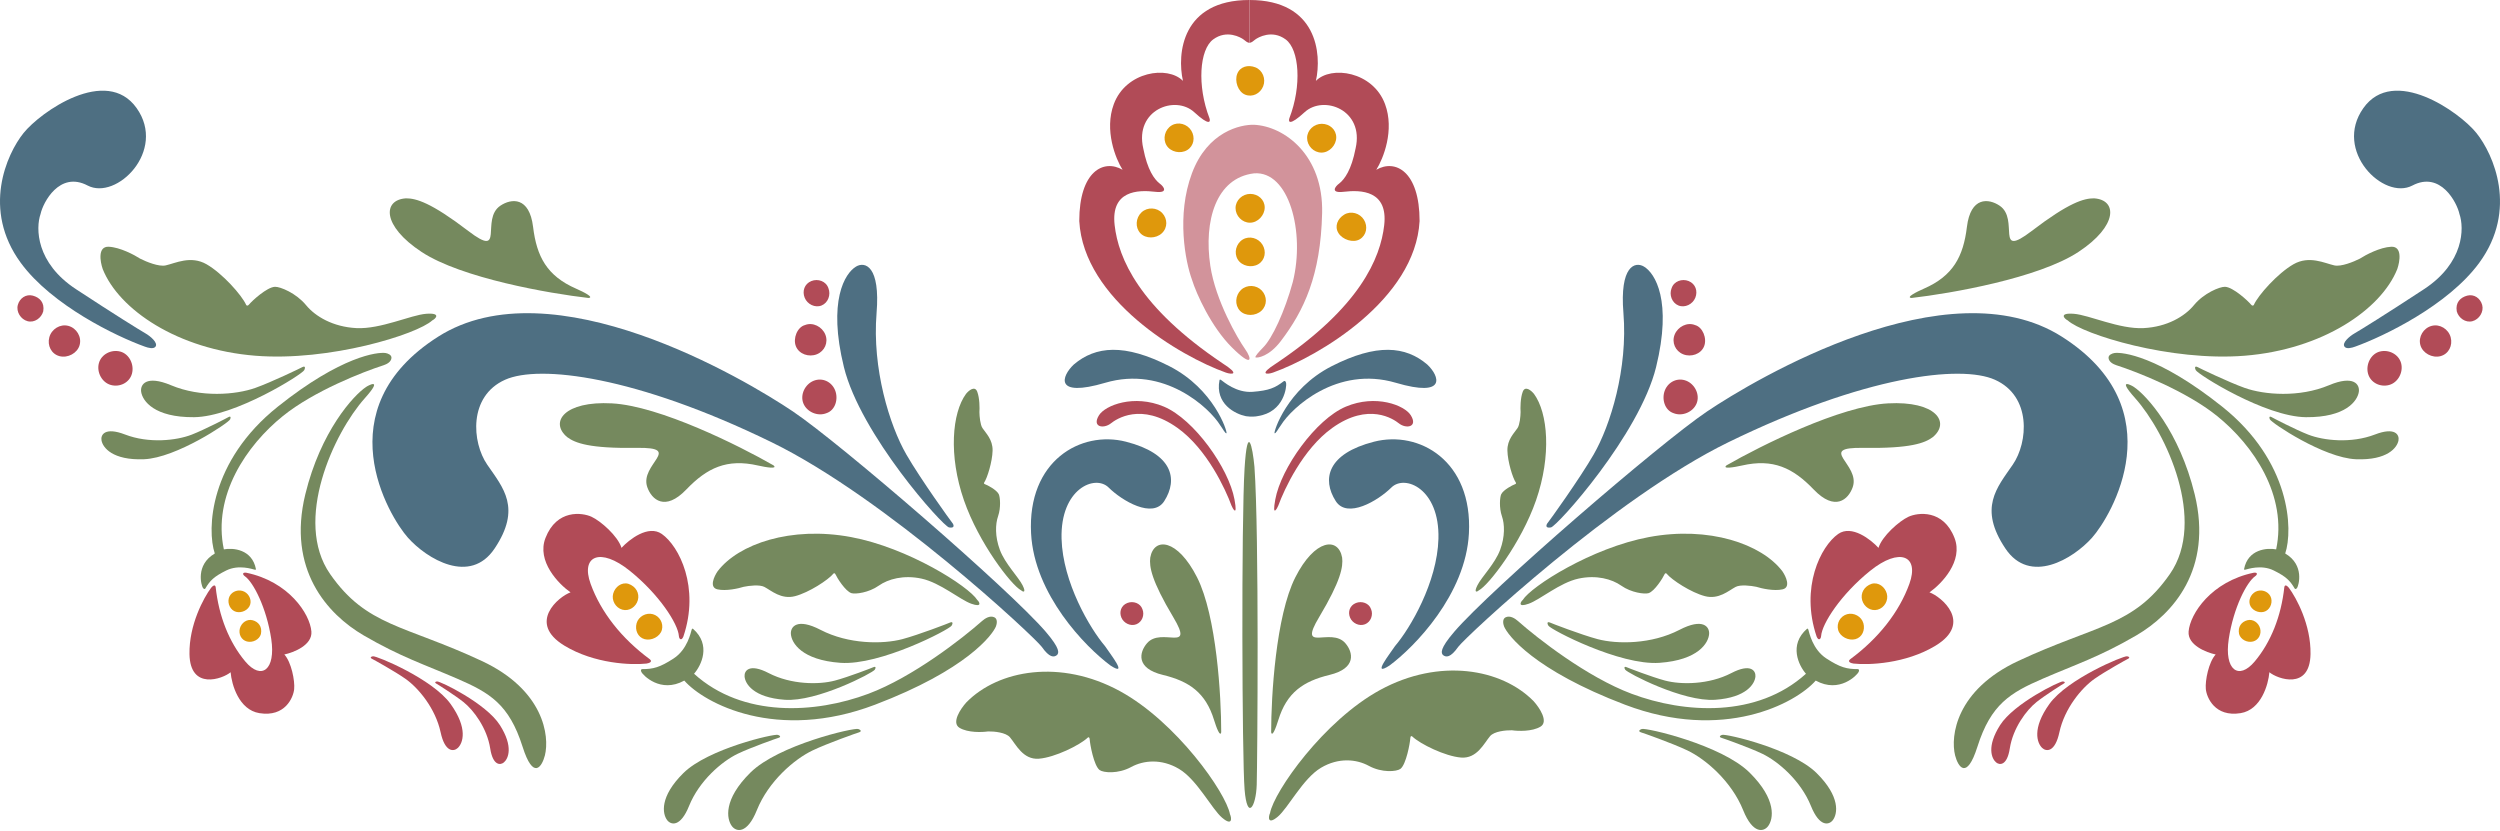 <svg width="328" height="109" viewBox="0 0 328 109" fill="none" xmlns="http://www.w3.org/2000/svg">
    <path d="M272.683 33.059C267.455 36.496 255.938 38.504 250.797 39.094C249.999 39.038 251.397 38.316 252.413 37.873C256.248 36.203 257.588 33.653 258.058 29.778C258.545 25.772 260.913 26.017 262.353 26.988C265 28.77 261.657 34.047 266.561 30.303C271.464 26.559 273.416 26.016 274.735 26.022C277.8 26.209 277.91 29.622 272.683 33.059Z" fill="#75895E"/>
    <path d="M325.273 34.487C321.176 40.077 312.716 44.143 308.998 45.477C308.565 45.637 307.884 45.823 307.615 45.498C307.206 45.005 308.25 44.113 308.953 43.715C309.785 43.23 312.765 41.394 318.029 37.941C323.293 34.487 323.324 29.929 322.681 28.082C322.364 26.595 320.202 22.393 316.505 24.34C312.728 26.331 306.105 19.787 310.072 14.185C314.038 8.584 322.688 14.686 324.913 17.459C327.138 20.231 330.393 27.5 325.273 34.487Z" fill="#4E6F82"/>
    <path d="M226.776 58.016C211.791 65.324 192.349 83.492 191.319 84.866C190.312 86.305 189.718 86.269 189.32 85.939C189.061 85.673 188.884 85.124 190.788 82.9C195.544 77.348 217.703 58.202 223.97 53.982C230.238 49.763 255.582 34.673 270.52 44.175C285.459 53.677 276.958 67.766 274.48 70.543C272.002 73.321 266.325 76.774 263.109 71.966C259.549 66.644 261.983 64.01 264.078 60.96C266.089 58.032 266.567 51.981 261.724 49.82C257.241 47.82 244.619 49.312 226.776 58.016Z" fill="#4E6F82"/>
    <path d="M323.696 38.787C322.802 39.025 322.133 39.685 322.326 40.843C322.566 41.733 323.487 42.379 324.382 42.141C325.276 41.903 325.904 40.903 325.663 40.013C325.423 39.123 324.591 38.55 323.696 38.787Z" fill="#B14B57"/>
    <path d="M319.033 42.755C317.954 43.041 317.26 44.192 317.55 45.265C317.84 46.338 319.114 47.014 320.193 46.727C321.272 46.441 321.819 45.324 321.529 44.251C321.239 43.178 320.112 42.468 319.033 42.755Z" fill="#B14B57"/>
    <path d="M312.216 46.127C311.033 46.442 310.367 47.841 310.685 49.018C311.003 50.195 312.259 50.828 313.442 50.513C314.625 50.199 315.344 48.828 315.026 47.651C314.708 46.474 313.399 45.813 312.216 46.127Z" fill="#B14B57"/>
    <path d="M219.313 37.813C218.967 38.667 219.353 39.734 220.213 40.08C221.072 40.425 222.079 39.917 222.425 39.064C222.771 38.21 222.468 37.242 221.548 36.873C220.689 36.527 219.619 36.886 219.313 37.813Z" fill="#B14B57"/>
    <path d="M219.718 43.893C219.301 44.923 219.795 46.064 220.832 46.481C221.868 46.897 223.157 46.47 223.575 45.44C223.992 44.41 223.4 42.915 222.387 42.647C221.351 42.231 220.136 42.863 219.718 43.893Z" fill="#B14B57"/>
    <path d="M218.436 51.199C217.979 52.328 218.393 53.825 219.576 54.21C220.713 54.667 222.139 54.059 222.596 52.929C223.054 51.8 222.387 50.415 221.251 49.959C220.114 49.502 218.894 50.069 218.436 51.199Z" fill="#B14B57"/>
    <path d="M294.496 46.672C284.774 47.45 273.282 43.873 271.283 42.037C270.84 41.82 270.07 41.017 272.084 41.169C274.098 41.322 278.058 43.21 281.242 43.047C284.318 42.889 286.624 41.52 287.847 40.034C289.15 38.451 291.236 37.607 291.918 37.628C292.986 37.661 294.98 39.519 295.306 39.931C295.504 40.183 295.651 40.108 295.71 39.992C296.264 38.737 298.825 35.86 300.899 34.672C302.972 33.483 304.981 34.534 306.268 34.822C307.144 35.018 308.78 34.36 309.618 33.932C310.375 33.441 312.256 32.442 313.728 32.373C315.201 32.304 314.87 34.3 314.521 35.306C312.393 40.627 304.695 45.855 294.496 46.672Z" fill="#75895E"/>
    <path d="M201.527 65.645C199.579 71.26 195.304 76.789 194.029 77.453C193.829 77.646 193.296 77.877 193.837 76.791C194.378 75.706 196.138 73.962 196.816 72.146C197.472 70.391 197.414 68.767 197.05 67.72C196.663 66.603 196.784 65.231 196.954 64.856C197.22 64.268 198.504 63.614 198.761 63.534C198.918 63.485 198.92 63.384 198.883 63.323C198.464 62.705 197.805 60.568 197.772 59.118C197.739 57.669 198.673 56.807 199.102 56.161C199.394 55.72 199.491 54.645 199.501 54.072C199.463 53.53 199.468 52.234 199.785 51.396C200.101 50.558 200.899 51.234 201.258 51.676C203.09 54.174 203.57 59.755 201.527 65.645Z" fill="#75895E"/>
    <path d="M216.34 70.464C208.834 71.867 200.904 76.923 199.779 78.719C199.49 78.973 199.077 79.738 200.566 79.21C202.055 78.682 204.65 76.445 207.089 75.916C209.445 75.405 211.474 75.968 212.709 76.839C214.025 77.768 215.777 77.978 216.288 77.823C217.088 77.579 218.204 75.768 218.364 75.389C218.461 75.159 218.588 75.185 218.656 75.261C219.338 76.095 221.876 77.744 223.69 78.216C225.505 78.689 226.803 77.484 227.714 77.003C228.334 76.676 229.709 76.837 230.431 76.989C231.105 77.205 232.735 77.575 233.862 77.325C234.988 77.075 234.321 75.636 233.846 74.947C231.123 71.364 224.213 68.993 216.34 70.464Z" fill="#75895E"/>
    <path d="M302.537 54.735C297.192 54.685 288.33 49.103 288.081 48.56C287.833 48.018 288.156 48.061 288.333 48.166C288.511 48.272 292.365 50.133 294.508 50.895C297.074 51.806 301.664 52.18 305.557 50.545C308.853 49.16 309.622 50.467 309.479 51.414C309.301 52.6 307.758 54.783 302.537 54.735Z" fill="#75895E"/>
    <path d="M217.28 48.156C215.101 57.029 204.293 69.051 203.485 69.198C202.677 69.346 202.861 68.829 203.069 68.586C203.278 68.343 207.237 62.836 209.081 59.642C211.289 55.816 213.592 48.358 212.994 41.075C212.487 34.911 214.501 34.27 215.682 34.972C217.163 35.848 219.409 39.487 217.28 48.156Z" fill="#4E6F82"/>
    <path d="M238.337 101.425C235.108 98.236 226.415 96.24 225.937 96.415C225.459 96.59 225.678 96.759 225.849 96.802C226.019 96.846 229.456 98.053 231.2 98.888C233.29 99.888 236.263 102.428 237.6 105.752C238.732 108.565 239.986 108.246 240.475 107.593C241.089 106.777 241.491 104.54 238.337 101.425Z" fill="#75895E"/>
    <path d="M229.539 101.357C225.858 97.721 215.946 95.444 215.401 95.644C214.856 95.844 215.106 96.036 215.3 96.086C215.495 96.135 219.413 97.512 221.402 98.464C223.784 99.604 227.174 102.5 228.699 106.289C229.989 109.497 231.419 109.133 231.976 108.389C232.676 107.458 233.135 104.908 229.539 101.357Z" fill="#75895E"/>
    <path d="M225.043 91.811C220.817 92.114 213.453 88.27 213.222 87.857C212.99 87.444 213.248 87.457 213.395 87.529C213.542 87.602 216.709 88.826 218.451 89.29C220.537 89.847 224.188 89.848 227.158 88.306C229.673 87.001 230.365 87.985 230.313 88.742C230.25 89.691 229.172 91.515 225.043 91.811Z" fill="#75895E"/>
    <path d="M262.406 95.145C264.23 92.268 270.267 89.356 270.648 89.405C271.029 89.454 270.897 89.614 270.779 89.675C270.661 89.735 268.346 91.193 267.209 92.096C265.846 93.177 264.099 95.536 263.685 98.197C263.335 100.45 262.36 100.424 261.89 100.027C261.3 99.53 260.623 97.956 262.406 95.145Z" fill="#B14B57"/>
    <path d="M268.88 92.364C271.245 89.07 278.617 86.02 279.066 86.104C279.515 86.188 279.347 86.369 279.203 86.433C279.059 86.496 276.209 88.072 274.795 89.067C273.103 90.259 270.865 92.943 270.191 96.076C269.621 98.728 268.464 98.632 267.933 98.128C267.266 97.498 266.57 95.582 268.88 92.364Z" fill="#B14B57"/>
    <path d="M217.733 86.963C212.518 87.336 203.43 82.593 203.145 82.083C202.859 81.573 203.178 81.59 203.359 81.679C203.54 81.768 207.448 83.278 209.598 83.852C212.173 84.538 216.677 84.54 220.343 82.637C223.446 81.027 224.3 82.241 224.236 83.175C224.158 84.346 222.827 86.597 217.733 86.963Z" fill="#75895E"/>
    <path d="M309.107 60.252C304.877 60.087 297.995 55.461 297.811 55.026C297.628 54.59 297.882 54.632 298.02 54.72C298.158 54.808 301.165 56.371 302.843 57.024C304.853 57.806 308.476 58.209 311.597 57.006C314.239 55.988 314.817 57.041 314.681 57.786C314.512 58.721 313.238 60.413 309.107 60.252Z" fill="#75895E"/>
    <path d="M296.217 77.521C295.472 77.719 294.965 78.539 295.165 79.28C295.366 80.022 296.274 80.472 297.019 80.274C297.764 80.076 298.176 79.216 297.976 78.475C297.776 77.733 296.963 77.323 296.217 77.521Z" fill="#DF980C"/>
    <path d="M294.852 81.376C294.107 81.574 293.573 82.196 293.766 83.18C293.966 83.921 294.86 84.36 295.605 84.162C296.351 83.964 296.728 83.187 296.528 82.446C296.327 81.704 295.598 81.178 294.852 81.376Z" fill="#DF980C"/>
    <path d="M290.876 54.576C286.817 51.305 280.371 48.786 277.669 47.917C277.265 47.784 276.693 47.501 276.642 46.973C276.6 46.551 277.141 46.359 277.417 46.316C278.428 46.168 283.183 46.677 291.55 53.351C300.537 60.52 300.878 69.47 299.82 72.617C302.402 74.134 301.575 76.845 301.381 77.127C301.227 77.352 301.104 77.277 301.061 77.212C300.448 76.168 299.93 75.647 298.309 74.843C296.688 74.038 294.883 74.675 294.6 74.737C294.429 74.775 294.423 74.729 294.422 74.659C294.928 72.052 297.439 71.852 298.631 72.077C300.124 65.029 295.684 58.452 290.876 54.576Z" fill="#75895E"/>
    <path d="M303.14 85.821C303.209 81.988 301.277 78.423 300.301 77.12C299.877 76.61 299.726 76.848 299.704 77.031C299.292 80.852 297.942 84.249 295.826 86.776C293.71 89.303 291.795 87.902 292.413 83.826C293.031 79.75 294.766 76.358 295.887 75.593C296.174 75.397 296.236 75.069 295.695 75.139C290.116 76.294 287.337 80.534 287.145 82.851C286.996 84.648 289.489 85.613 290.696 85.868C289.774 86.867 289.297 89.31 289.405 90.412C289.514 91.515 290.594 94.111 293.967 93.565C296.666 93.128 297.609 89.804 297.743 88.197C298.794 89.077 303.054 90.612 303.14 85.821Z" fill="#B14B57"/>
    <path d="M241.165 82.653C240.919 81.766 241.456 80.823 242.348 80.58C243.239 80.337 244.232 80.886 244.478 81.773C244.724 82.66 244.321 83.615 243.43 83.858C242.538 84.101 241.411 83.54 241.165 82.653Z" fill="#DF980C"/>
    <path d="M244.313 78.74C244.067 77.853 244.555 76.929 245.566 76.592C246.457 76.349 247.304 76.993 247.55 77.88C247.796 78.766 247.237 79.747 246.345 79.99C245.454 80.234 244.559 79.626 244.313 78.74Z" fill="#DF980C"/>
    <path d="M214.066 91.023C208.209 88.83 201.687 83.725 199.148 81.472C198.765 81.137 198.125 80.72 197.545 80.987C197.081 81.2 197.21 81.873 197.332 82.183C197.791 83.313 201.2 87.895 213.202 92.459C226.093 97.36 235.594 92.289 238.222 89.293C241.362 91.03 243.677 88.537 243.852 88.168C243.992 87.872 243.84 87.791 243.747 87.787C242.291 87.788 241.437 87.571 239.619 86.391C237.801 85.211 237.368 82.968 237.262 82.639C237.198 82.44 237.147 82.462 237.073 82.503C234.672 84.603 235.985 87.307 236.941 88.397C230.526 94.204 221.004 93.621 214.066 91.023Z" fill="#75895E"/>
    <path d="M253.948 84.71C250.009 87.103 245.135 87.274 243.191 87.061C242.404 86.933 242.56 86.633 242.737 86.5C246.456 83.76 249.166 80.314 250.509 76.606C251.852 72.899 249.236 71.778 245.377 74.883C241.518 77.988 239.046 81.828 238.93 83.444C238.901 83.859 238.597 84.121 238.343 83.523C236.163 77.083 238.882 71.656 241.172 70.054C242.949 68.812 245.462 70.792 246.457 71.879C246.936 70.326 249.185 68.355 250.395 67.798C251.606 67.241 254.957 66.781 256.433 70.581C257.615 73.622 254.734 76.606 253.147 77.718C254.696 78.265 258.872 81.718 253.948 84.71Z" fill="#B14B57"/>
    <path d="M287.945 64.861C285.935 56.596 281.621 51.856 279.96 50.763C279.851 50.672 277.56 49.362 280.133 52.241C284.215 56.811 289.547 68.329 284.688 75.315C279.903 82.193 274.95 81.969 264.779 86.724C256.643 90.528 255.876 96.565 256.509 99.108C256.895 100.589 258.023 102.434 259.439 97.967C261.209 92.383 263.76 90.886 267.999 89.05C272.237 87.213 275.447 86.184 280.273 83.372C285.099 80.56 290.334 74.683 287.945 64.861Z" fill="#75895E"/>
    <path d="M247.705 52.922C241.443 53.263 230.998 58.479 226.52 61.053C225.914 61.57 227.47 61.321 228.552 61.074C232.632 60.14 235.242 61.391 237.953 64.22C240.755 67.144 242.506 65.544 243.077 63.913C244.126 60.914 238.269 58.663 244.455 58.76C250.642 58.857 252.534 58.135 253.588 57.349C255.934 55.382 253.967 52.58 247.705 52.922Z" fill="#75895E"/>
    <path d="M192.722 69.984C192.301 77.995 185.6 84.877 182.302 87.317C179.873 88.892 182.375 85.756 183.029 84.762C185.002 82.451 188.569 76.413 188.723 70.685C188.901 64.106 184.316 62.214 182.552 63.959C180.773 65.72 176.75 68.091 175.253 65.75C173.401 62.855 174.154 59.514 180.277 57.95C186.199 56.438 193.222 60.458 192.722 69.984Z" fill="#4E6F82"/>
    <path d="M55.318 33.059C60.545 36.496 72.062 38.504 77.203 39.094C78.001 39.038 76.603 38.316 75.587 37.873C71.752 36.203 70.412 33.653 69.942 29.778C69.455 25.772 67.087 26.017 65.647 26.988C63 28.77 66.343 34.047 61.439 30.303C56.536 26.559 54.584 26.016 53.265 26.022C50.2 26.209 50.09 29.622 55.318 33.059Z" fill="#75895E"/>
    <path d="M2.727 34.487C6.824 40.077 15.284 44.143 19.002 45.477C19.435 45.637 20.116 45.823 20.386 45.498C20.794 45.005 19.75 44.114 19.047 43.715C18.215 43.23 15.235 41.394 9.971 37.941C4.707 34.487 4.676 29.929 5.319 28.082C5.636 26.595 7.798 22.393 11.495 24.34C15.272 26.331 21.895 19.787 17.928 14.185C13.962 8.584 5.312 14.686 3.087 17.459C0.862 20.231 -2.393 27.5 2.727 34.487Z" fill="#4E6F82"/>
    <path d="M101.224 58.016C116.209 65.325 135.651 83.492 136.681 84.866C137.688 86.305 138.282 86.269 138.68 85.939C138.939 85.673 139.116 85.124 137.212 82.9C132.456 77.348 110.297 58.202 104.03 53.982C97.762 49.763 72.418 34.673 57.48 44.175C42.541 53.677 51.042 67.766 53.52 70.543C55.998 73.321 61.675 76.774 64.891 71.966C68.451 66.644 66.017 64.01 63.922 60.96C61.911 58.033 61.433 51.981 66.276 49.82C70.759 47.82 83.381 49.312 101.224 58.016Z" fill="#4E6F82"/>
    <path d="M4.303 38.787C5.198 39.025 5.867 39.685 5.674 40.843C5.434 41.733 4.513 42.379 3.618 42.141C2.724 41.903 2.096 40.903 2.337 40.013C2.577 39.123 3.409 38.55 4.303 38.787Z" fill="#B14B57"/>
    <path d="M8.967 42.755C10.046 43.041 10.74 44.192 10.45 45.265C10.16 46.338 8.885 47.014 7.807 46.727C6.728 46.441 6.181 45.324 6.471 44.251C6.761 43.178 7.888 42.468 8.967 42.755Z" fill="#B14B57"/>
    <path d="M15.784 46.127C16.967 46.442 17.633 47.841 17.315 49.018C16.997 50.195 15.741 50.828 14.558 50.513C13.375 50.199 12.655 48.828 12.973 47.651C13.291 46.474 14.601 45.813 15.784 46.127Z" fill="#B14B57"/>
    <path d="M108.687 37.813C109.033 38.667 108.647 39.734 107.788 40.08C106.928 40.425 105.921 39.917 105.575 39.064C105.229 38.21 105.532 37.242 106.452 36.873C107.311 36.527 108.381 36.886 108.687 37.813Z" fill="#B14B57"/>
    <path d="M108.282 43.893C108.699 44.923 108.205 46.064 107.168 46.481C106.132 46.897 104.843 46.47 104.425 45.44C104.008 44.41 104.6 42.915 105.613 42.647C106.649 42.231 107.865 42.863 108.282 43.893Z" fill="#B14B57"/>
    <path d="M109.564 51.199C110.021 52.328 109.607 53.825 108.424 54.21C107.287 54.667 105.862 54.059 105.404 52.929C104.946 51.8 105.613 50.415 106.749 49.959C107.886 49.502 109.106 50.069 109.564 51.199Z" fill="#B14B57"/>
    <path d="M33.504 46.672C43.226 47.45 54.718 43.873 56.717 42.037C57.16 41.82 57.93 41.017 55.916 41.169C53.902 41.322 49.942 43.21 46.758 43.047C43.682 42.889 41.376 41.52 40.153 40.034C38.85 38.451 36.764 37.607 36.082 37.628C35.014 37.661 33.02 39.519 32.694 39.931C32.496 40.183 32.349 40.108 32.29 39.992C31.736 38.737 29.175 35.86 27.101 34.672C25.028 33.483 23.019 34.534 21.733 34.822C20.856 35.018 19.22 34.36 18.382 33.932C17.625 33.441 15.745 32.442 14.272 32.373C12.799 32.304 13.13 34.3 13.479 35.306C15.607 40.627 23.305 45.855 33.504 46.672Z" fill="#75895E"/>
    <path d="M126.473 65.645C128.421 71.26 132.696 76.789 133.971 77.453C134.171 77.646 134.704 77.877 134.163 76.791C133.622 75.706 131.862 73.962 131.184 72.146C130.528 70.391 130.586 68.767 130.95 67.72C131.337 66.603 131.216 65.231 131.046 64.856C130.78 64.268 129.496 63.614 129.239 63.534C129.082 63.485 129.08 63.384 129.117 63.323C129.536 62.705 130.195 60.568 130.228 59.119C130.261 57.669 129.327 56.808 128.898 56.161C128.606 55.72 128.509 54.645 128.499 54.072C128.537 53.53 128.532 52.234 128.215 51.396C127.899 50.558 127.101 51.234 126.742 51.676C124.91 54.174 124.43 59.755 126.473 65.645Z" fill="#75895E"/>
    <path d="M111.66 70.464C119.166 71.867 127.096 76.923 128.221 78.719C128.51 78.973 128.923 79.738 127.434 79.21C125.945 78.682 123.35 76.445 120.911 75.916C118.555 75.405 116.526 75.968 115.291 76.839C113.975 77.768 112.223 77.978 111.712 77.823C110.912 77.579 109.796 75.768 109.636 75.389C109.539 75.159 109.412 75.185 109.344 75.261C108.662 76.095 106.124 77.744 104.31 78.216C102.495 78.689 101.198 77.484 100.286 77.003C99.666 76.676 98.291 76.837 97.569 76.99C96.894 77.205 95.265 77.575 94.138 77.325C93.012 77.075 93.68 75.636 94.154 74.947C96.877 71.364 103.787 68.993 111.66 70.464Z" fill="#75895E"/>
    <path d="M25.463 54.735C30.808 54.685 39.67 49.103 39.919 48.56C40.167 48.018 39.844 48.061 39.667 48.166C39.489 48.272 35.635 50.133 33.492 50.895C30.926 51.806 26.337 52.18 22.443 50.545C19.147 49.16 18.378 50.467 18.521 51.414C18.699 52.6 20.242 54.783 25.463 54.735Z" fill="#75895E"/>
    <path d="M110.72 48.156C112.9 57.029 123.707 69.051 124.515 69.198C125.323 69.346 125.139 68.829 124.931 68.586C124.722 68.343 120.763 62.836 118.92 59.642C116.711 55.816 114.408 48.358 115.006 41.075C115.513 34.911 113.499 34.27 112.318 34.972C110.837 35.848 108.591 39.487 110.72 48.156Z" fill="#4E6F82"/>
    <path d="M89.663 101.425C92.892 98.236 101.585 96.24 102.063 96.415C102.541 96.59 102.321 96.759 102.151 96.802C101.981 96.846 98.544 98.053 96.799 98.888C94.71 99.888 91.737 102.428 90.4 105.752C89.268 108.565 88.014 108.246 87.525 107.593C86.911 106.777 86.509 104.54 89.663 101.425Z" fill="#75895E"/>
    <path d="M98.461 101.357C102.142 97.721 112.054 95.444 112.599 95.644C113.144 95.844 112.894 96.036 112.7 96.086C112.505 96.135 108.587 97.512 106.598 98.464C104.216 99.604 100.826 102.5 99.302 106.289C98.011 109.497 96.581 109.133 96.024 108.389C95.324 107.458 94.865 104.908 98.461 101.357Z" fill="#75895E"/>
    <path d="M102.957 91.811C107.183 92.114 114.547 88.27 114.778 87.857C115.01 87.444 114.752 87.457 114.605 87.529C114.458 87.602 111.292 88.826 109.549 89.29C107.463 89.847 103.812 89.848 100.842 88.306C98.327 87.001 97.635 87.985 97.687 88.742C97.75 89.691 98.829 91.515 102.957 91.811Z" fill="#75895E"/>
    <path d="M65.594 95.145C63.77 92.268 57.733 89.356 57.352 89.405C56.971 89.454 57.103 89.614 57.221 89.675C57.339 89.735 59.654 91.193 60.791 92.096C62.154 93.177 63.901 95.536 64.315 98.197C64.665 100.45 65.64 100.424 66.11 100.027C66.7 99.53 67.377 97.956 65.594 95.145Z" fill="#B14B57"/>
    <path d="M59.12 92.364C56.755 89.07 49.383 86.02 48.934 86.104C48.485 86.188 48.653 86.369 48.797 86.433C48.941 86.496 51.791 88.072 53.205 89.067C54.898 90.259 57.136 92.943 57.809 96.076C58.379 98.728 59.535 98.632 60.067 98.128C60.734 97.498 61.43 95.582 59.12 92.364Z" fill="#B14B57"/>
    <path d="M110.267 86.963C115.482 87.337 124.57 82.593 124.855 82.083C125.141 81.573 124.822 81.59 124.641 81.679C124.46 81.768 120.552 83.278 118.402 83.852C115.827 84.538 111.323 84.54 107.657 82.637C104.554 81.027 103.7 82.241 103.764 83.175C103.842 84.346 105.173 86.597 110.267 86.963Z" fill="#75895E"/>
    <path d="M18.893 60.252C23.123 60.087 30.005 55.461 30.189 55.026C30.372 54.59 30.118 54.632 29.98 54.72C29.842 54.808 26.835 56.371 25.157 57.024C23.148 57.806 19.524 58.209 16.403 57.006C13.761 55.988 13.183 57.041 13.319 57.786C13.488 58.721 14.762 60.413 18.893 60.252Z" fill="#75895E"/>
    <path d="M31.783 77.521C32.528 77.719 33.035 78.539 32.835 79.28C32.634 80.022 31.726 80.472 30.981 80.274C30.236 80.076 29.824 79.216 30.024 78.475C30.224 77.733 31.037 77.323 31.783 77.521Z" fill="#DF980C"/>
    <path d="M33.148 81.376C33.893 81.574 34.427 82.196 34.234 83.18C34.034 83.921 33.14 84.36 32.395 84.162C31.649 83.964 31.272 83.187 31.472 82.446C31.673 81.704 32.402 81.178 33.148 81.376Z" fill="#DF980C"/>
    <path d="M37.124 54.576C41.183 51.305 47.629 48.786 50.331 47.917C50.735 47.784 51.307 47.501 51.359 46.973C51.4 46.551 50.859 46.359 50.583 46.316C49.572 46.168 44.817 46.677 36.45 53.351C27.463 60.52 27.122 69.47 28.181 72.617C25.598 74.134 26.426 76.845 26.619 77.127C26.773 77.352 26.896 77.277 26.939 77.212C27.552 76.168 28.07 75.647 29.691 74.843C31.312 74.038 33.117 74.675 33.4 74.737C33.571 74.775 33.577 74.729 33.578 74.659C33.072 72.052 30.562 71.852 29.369 72.077C27.876 65.029 32.316 58.452 37.124 54.576Z" fill="#75895E"/>
    <path d="M24.86 85.821C24.79 81.988 26.723 78.423 27.698 77.12C28.123 76.61 28.274 76.848 28.296 77.031C28.708 80.852 30.058 84.249 32.174 86.776C34.289 89.303 36.205 87.902 35.587 83.826C34.969 79.75 33.234 76.358 32.113 75.593C31.826 75.397 31.764 75.069 32.304 75.139C37.884 76.294 40.663 80.534 40.855 82.851C41.004 84.649 38.511 85.613 37.304 85.868C38.226 86.867 38.703 89.31 38.595 90.413C38.486 91.515 37.406 94.111 34.033 93.565C31.334 93.128 30.391 89.805 30.256 88.197C29.206 89.077 24.946 90.612 24.86 85.821Z" fill="#B14B57"/>
    <path d="M86.835 82.653C87.081 81.766 86.544 80.823 85.652 80.58C84.761 80.337 83.768 80.886 83.522 81.773C83.276 82.66 83.679 83.615 84.57 83.858C85.462 84.101 86.589 83.54 86.835 82.653Z" fill="#DF980C"/>
    <path d="M83.687 78.74C83.933 77.853 83.445 76.929 82.434 76.592C81.543 76.349 80.696 76.993 80.45 77.88C80.204 78.766 80.763 79.747 81.655 79.99C82.546 80.234 83.441 79.626 83.687 78.74Z" fill="#DF980C"/>
    <path d="M113.934 91.023C119.791 88.83 126.313 83.725 128.851 81.472C129.235 81.137 129.875 80.72 130.455 80.987C130.919 81.2 130.79 81.873 130.668 82.183C130.209 83.313 126.8 87.895 114.798 92.459C101.907 97.36 92.405 92.289 89.778 89.293C86.638 91.031 84.323 88.537 84.148 88.168C84.008 87.872 84.16 87.791 84.253 87.787C85.709 87.788 86.563 87.571 88.381 86.391C90.199 85.211 90.632 82.968 90.738 82.639C90.802 82.44 90.853 82.462 90.927 82.503C93.328 84.603 92.015 87.307 91.059 88.397C97.474 94.204 106.996 93.621 113.934 91.023Z" fill="#75895E"/>
    <path d="M74.052 84.71C77.991 87.103 82.864 87.274 84.809 87.061C85.596 86.933 85.439 86.634 85.263 86.5C81.544 83.76 78.834 80.314 77.491 76.606C76.148 72.899 78.764 71.778 82.623 74.883C86.482 77.988 88.954 81.828 89.07 83.445C89.099 83.859 89.402 84.121 89.657 83.523C91.837 77.083 89.118 71.656 86.828 70.055C85.051 68.812 82.538 70.792 81.543 71.879C81.064 70.326 78.815 68.355 77.605 67.798C76.394 67.241 73.043 66.781 71.567 70.581C70.385 73.622 73.266 76.606 74.853 77.718C73.304 78.265 69.128 81.718 74.052 84.71Z" fill="#B14B57"/>
    <path d="M40.055 64.861C42.065 56.596 46.379 51.856 48.041 50.763C48.149 50.672 50.44 49.362 47.867 52.242C43.785 56.811 38.453 68.329 43.312 75.315C48.097 82.193 53.05 81.969 63.221 86.724C71.357 90.528 72.124 96.565 71.491 99.108C71.105 100.589 69.977 102.434 68.561 97.967C66.791 92.383 64.24 90.886 60.002 89.05C55.763 87.213 52.553 86.184 47.727 83.372C42.901 80.56 37.666 74.683 40.055 64.861Z" fill="#75895E"/>
    <path d="M80.295 52.922C86.557 53.263 97.002 58.479 101.48 61.053C102.086 61.571 100.53 61.321 99.448 61.074C95.368 60.14 92.758 61.391 90.047 64.22C87.245 67.144 85.493 65.544 84.923 63.913C83.874 60.914 89.731 58.663 83.545 58.76C77.358 58.857 75.466 58.135 74.412 57.349C72.066 55.382 74.032 52.58 80.295 52.922Z" fill="#75895E"/>
    <path d="M135.278 69.984C135.699 77.995 142.4 84.877 145.698 87.317C148.127 88.892 145.625 85.756 144.971 84.762C142.998 82.451 139.431 76.413 139.277 70.685C139.099 64.106 143.684 62.214 145.448 63.959C147.227 65.72 151.25 68.091 152.747 65.75C154.599 62.855 153.846 59.514 147.723 57.95C141.801 56.438 134.778 60.458 135.278 69.984Z" fill="#4E6F82"/>
    <path d="M171.491 18.101C171.491 19.129 172.354 20.022 173.382 20.022C174.409 20.022 175.316 19.052 175.316 18.024C175.316 16.997 174.448 16.242 173.42 16.242C172.393 16.242 171.491 17.074 171.491 18.101Z" fill="#DF980C"/>
    <path d="M176.362 28.157C175.484 28.691 175.062 29.689 175.596 30.567C176.13 31.445 177.537 31.919 178.415 31.385C179.293 30.851 179.487 29.718 178.953 28.84C178.419 27.962 177.24 27.623 176.362 28.157Z" fill="#DF980C"/>
    <path d="M186.25 29.002C185.673 39.31 172.988 46.754 167.014 48.885C166.257 49.15 165.047 49.192 167.471 47.654C178.418 40.3 181.116 33.886 181.609 29.534C182.123 24.996 178.578 24.887 176.285 25.163C174.504 25.376 175.146 24.469 175.725 24.06C176.398 23.521 177.307 22.312 177.855 19.465C179.013 14.421 173.67 12.422 171.167 14.72C169.164 16.558 169 16.009 169.168 15.505C170.812 11.245 170.476 6.5 168.682 5.174C166.889 3.848 165.058 4.913 164.703 5.174C164.419 5.383 164.223 5.611 163.925 5.611V0C172.815 0 173.443 7.076 172.645 10.614C174.639 8.571 180.12 9.368 181.715 13.654C182.991 17.082 181.482 20.83 180.569 22.275C183.06 20.83 186.25 22.474 186.25 29.002Z" fill="#B14B57"/>
    <path d="M141.6 29.002C142.177 39.31 154.862 46.754 160.835 48.885C161.592 49.15 162.802 49.192 160.379 47.654C149.431 40.3 146.733 33.886 146.24 29.534C145.726 24.996 149.271 24.887 151.564 25.163C153.345 25.376 152.703 24.469 152.125 24.06C151.451 23.521 150.543 22.312 149.995 19.465C148.837 14.421 154.179 12.422 156.683 14.72C158.685 16.558 158.85 16.009 158.681 15.505C157.038 11.245 157.374 6.5 159.167 5.174C160.96 3.848 162.791 4.913 163.146 5.174C163.43 5.383 163.631 5.611 163.925 5.611V0C155.035 0 154.407 7.076 155.204 10.614C153.211 8.571 147.729 9.368 146.135 13.654C144.859 17.082 146.367 20.83 147.281 22.275C144.789 20.83 141.6 22.474 141.6 29.002Z" fill="#B14B57"/>
    <path d="M163.289 61.434C163.663 55.409 164.343 58.609 164.585 61.26C165.209 70.05 164.968 100.042 164.882 102.952C164.795 105.862 163.624 107.747 163.289 103.579C162.954 99.412 162.856 68.416 163.289 61.434Z" fill="#75895E"/>
    <path d="M145.013 50.219C152.749 47.937 158.694 53.54 160.067 55.762C160.405 56.201 160.797 56.993 160.918 56.823C161.039 56.653 159.314 51.046 153.42 48.043C147.526 45.04 143.74 45.394 140.88 47.826C139.278 49.331 138.241 52.216 145.013 50.219Z" fill="#4E6F82"/>
    <path d="M183.126 50.219C175.389 47.937 169.445 53.54 168.072 55.762C167.733 56.201 167.341 56.993 167.22 56.823C167.099 56.653 168.825 51.046 174.719 48.043C180.612 45.04 184.399 45.394 187.258 47.826C188.86 49.331 189.897 52.216 183.126 50.219Z" fill="#4E6F82"/>
    <path d="M162.104 27.298C162.104 28.326 162.968 29.219 163.995 29.219C165.023 29.219 165.929 28.249 165.929 27.221C165.929 26.194 165.061 25.439 164.034 25.439C163.006 25.439 162.104 26.271 162.104 27.298Z" fill="#DF980C"/>
    <path d="M163.049 31.425C162.171 31.959 161.857 33.161 162.391 34.039C162.925 34.917 164.225 35.187 165.103 34.653C165.981 34.119 166.174 32.986 165.64 32.108C165.106 31.23 163.927 30.891 163.049 31.425Z" fill="#DF980C"/>
    <path d="M153.71 16.46C152.832 16.994 152.517 18.196 153.051 19.074C153.585 19.952 154.885 20.222 155.763 19.688C156.641 19.154 156.835 18.02 156.301 17.142C155.767 16.264 154.588 15.926 153.71 16.46Z" fill="#DF980C"/>
    <path d="M164.709 8.836C163.753 8.459 162.703 8.726 162.326 9.682C161.949 10.638 162.422 12.046 163.378 12.423C164.334 12.799 165.354 12.269 165.731 11.313C166.108 10.357 165.665 9.213 164.709 8.836Z" fill="#DF980C"/>
    <path d="M162.83 38.029C162.056 38.755 161.974 40.016 162.677 40.766C163.38 41.515 164.731 41.49 165.505 40.764C166.279 40.037 166.253 38.872 165.55 38.122C164.847 37.373 163.604 37.303 162.83 38.029Z" fill="#DF980C"/>
    <path d="M149.767 27.862C148.993 28.588 148.911 29.849 149.615 30.598C150.318 31.348 151.669 31.323 152.442 30.597C153.216 29.87 153.191 28.704 152.488 27.955C151.784 27.206 150.541 27.136 149.767 27.862Z" fill="#DF980C"/>
    <path d="M181.074 90.522C173.663 94.56 167.153 103.848 166.627 106.681C166.416 107.118 166.262 108.306 167.64 107.155C169.018 106.003 170.933 102.146 173.314 100.731C175.615 99.364 177.965 99.595 179.59 100.48C181.323 101.423 183.251 101.237 183.733 100.877C184.489 100.315 184.999 97.461 185.028 96.886C185.046 96.536 185.189 96.538 185.29 96.625C186.318 97.609 189.606 99.228 191.697 99.392C193.788 99.557 194.714 97.507 195.499 96.58C196.034 95.949 197.545 95.797 198.364 95.812C199.156 95.93 201.013 96 202.111 95.339C203.209 94.678 201.972 92.839 201.217 92.002C197.02 87.717 188.847 86.287 181.074 90.522Z" fill="#75895E"/>
    <path d="M146.928 90.673C154.338 94.711 160.849 103.998 161.375 106.832C161.586 107.269 161.74 108.457 160.362 107.305C158.984 106.154 157.068 102.296 154.687 100.881C152.387 99.514 150.037 99.746 148.411 100.631C146.679 101.574 144.75 101.387 144.268 101.028C143.513 100.465 143.002 97.612 142.973 97.037C142.956 96.686 142.812 96.688 142.712 96.776C141.684 97.76 138.396 99.378 136.305 99.543C134.213 99.707 133.288 97.657 132.503 96.73C131.968 96.099 130.457 95.948 129.638 95.963C128.846 96.08 126.988 96.15 125.89 95.49C124.793 94.829 126.029 92.99 126.785 92.153C130.982 87.867 139.155 86.437 146.928 90.673Z" fill="#75895E"/>
    <path d="M174.787 56.15C170.926 58.917 168.502 64.182 167.715 66.328C167.617 66.595 166.855 68.056 167.318 65.532C168.075 61.395 172.635 55.013 176.571 53.352C180.506 51.692 184.273 53.169 185.092 54.478C186.073 56.045 184.484 56.303 183.525 55.538C182.845 54.996 179.564 52.727 174.787 56.15Z" fill="#B14B57"/>
    <path d="M154.497 56.15C158.358 58.917 160.781 64.182 161.569 66.328C161.667 66.595 162.429 68.056 161.966 65.532C161.208 61.395 156.649 55.013 152.713 53.352C148.777 51.692 145.011 53.169 144.192 54.478C143.21 56.045 144.8 56.303 145.759 55.538C146.439 54.996 149.72 52.727 154.497 56.15Z" fill="#B14B57"/>
    <path d="M161.633 45.588C164.358 48.291 164.29 47.115 163.346 45.782C162.402 44.45 159.474 39.447 158.792 34.862C157.917 28.978 159.537 23.346 164.521 22.744C169.122 22.374 171.254 30.449 169.616 36.998C168.56 40.856 166.923 44.421 165.682 45.632C165.219 46.113 164.572 46.794 164.736 46.898C164.979 46.976 166.49 46.789 168.032 44.765C171.082 40.758 173.274 36.15 173.463 27.947C173.639 20.357 168.516 16.558 164.521 16.369C162.783 16.33 158.434 17.233 156.38 22.744C154.325 28.254 155.523 34.328 156.38 36.676C156.963 38.557 158.912 42.889 161.633 45.588Z" fill="#D2939B"/>
    <path d="M159.999 49.879C159.391 52.984 162.058 54.324 163.468 54.606C164.14 54.704 164.778 54.655 165.014 54.592C168.526 54.065 168.827 50.648 168.74 50.251C168.671 49.934 168.503 49.961 168.427 50.015C167.288 50.895 166.487 51.239 164.348 51.407C162.21 51.574 160.512 50.067 160.229 49.872C160.058 49.753 160.031 49.802 159.999 49.879Z" fill="#4E6F82"/>
    <path d="M157.058 75.753C159.618 80.818 160.228 91.383 160.224 96.066C160.09 96.777 159.584 95.444 159.29 94.483C158.181 90.859 156.017 89.383 152.564 88.547C148.995 87.682 149.464 85.58 150.491 84.389C152.379 82.201 156.799 85.767 153.927 80.961C151.056 76.155 150.77 74.343 150.913 73.159C151.402 70.423 154.498 70.688 157.058 75.753Z" fill="#75895E"/>
    <path d="M149.888 79.931C150.195 80.674 149.852 81.604 149.089 81.905C148.326 82.205 147.431 81.763 147.123 81.02C146.816 80.277 147.085 79.434 147.903 79.112C148.666 78.812 149.616 79.124 149.888 79.931Z" fill="#B14B57"/>
    <path d="M179.888 79.931C180.195 80.674 179.852 81.604 179.089 81.905C178.326 82.205 177.431 81.763 177.123 81.02C176.816 80.277 177.085 79.434 177.903 79.112C178.666 78.812 179.616 79.124 179.888 79.931Z" fill="#B14B57"/>
    <path d="M169.943 75.753C167.383 80.818 166.773 91.383 166.777 96.066C166.911 96.777 167.418 95.444 167.712 94.483C168.82 90.859 170.984 89.383 174.437 88.547C178.006 87.682 177.537 85.58 176.51 84.389C174.622 82.201 170.202 85.767 173.074 80.961C175.945 76.155 176.231 74.343 176.088 73.159C175.599 70.423 172.503 70.688 169.943 75.753Z" fill="#75895E"/>
</svg>
